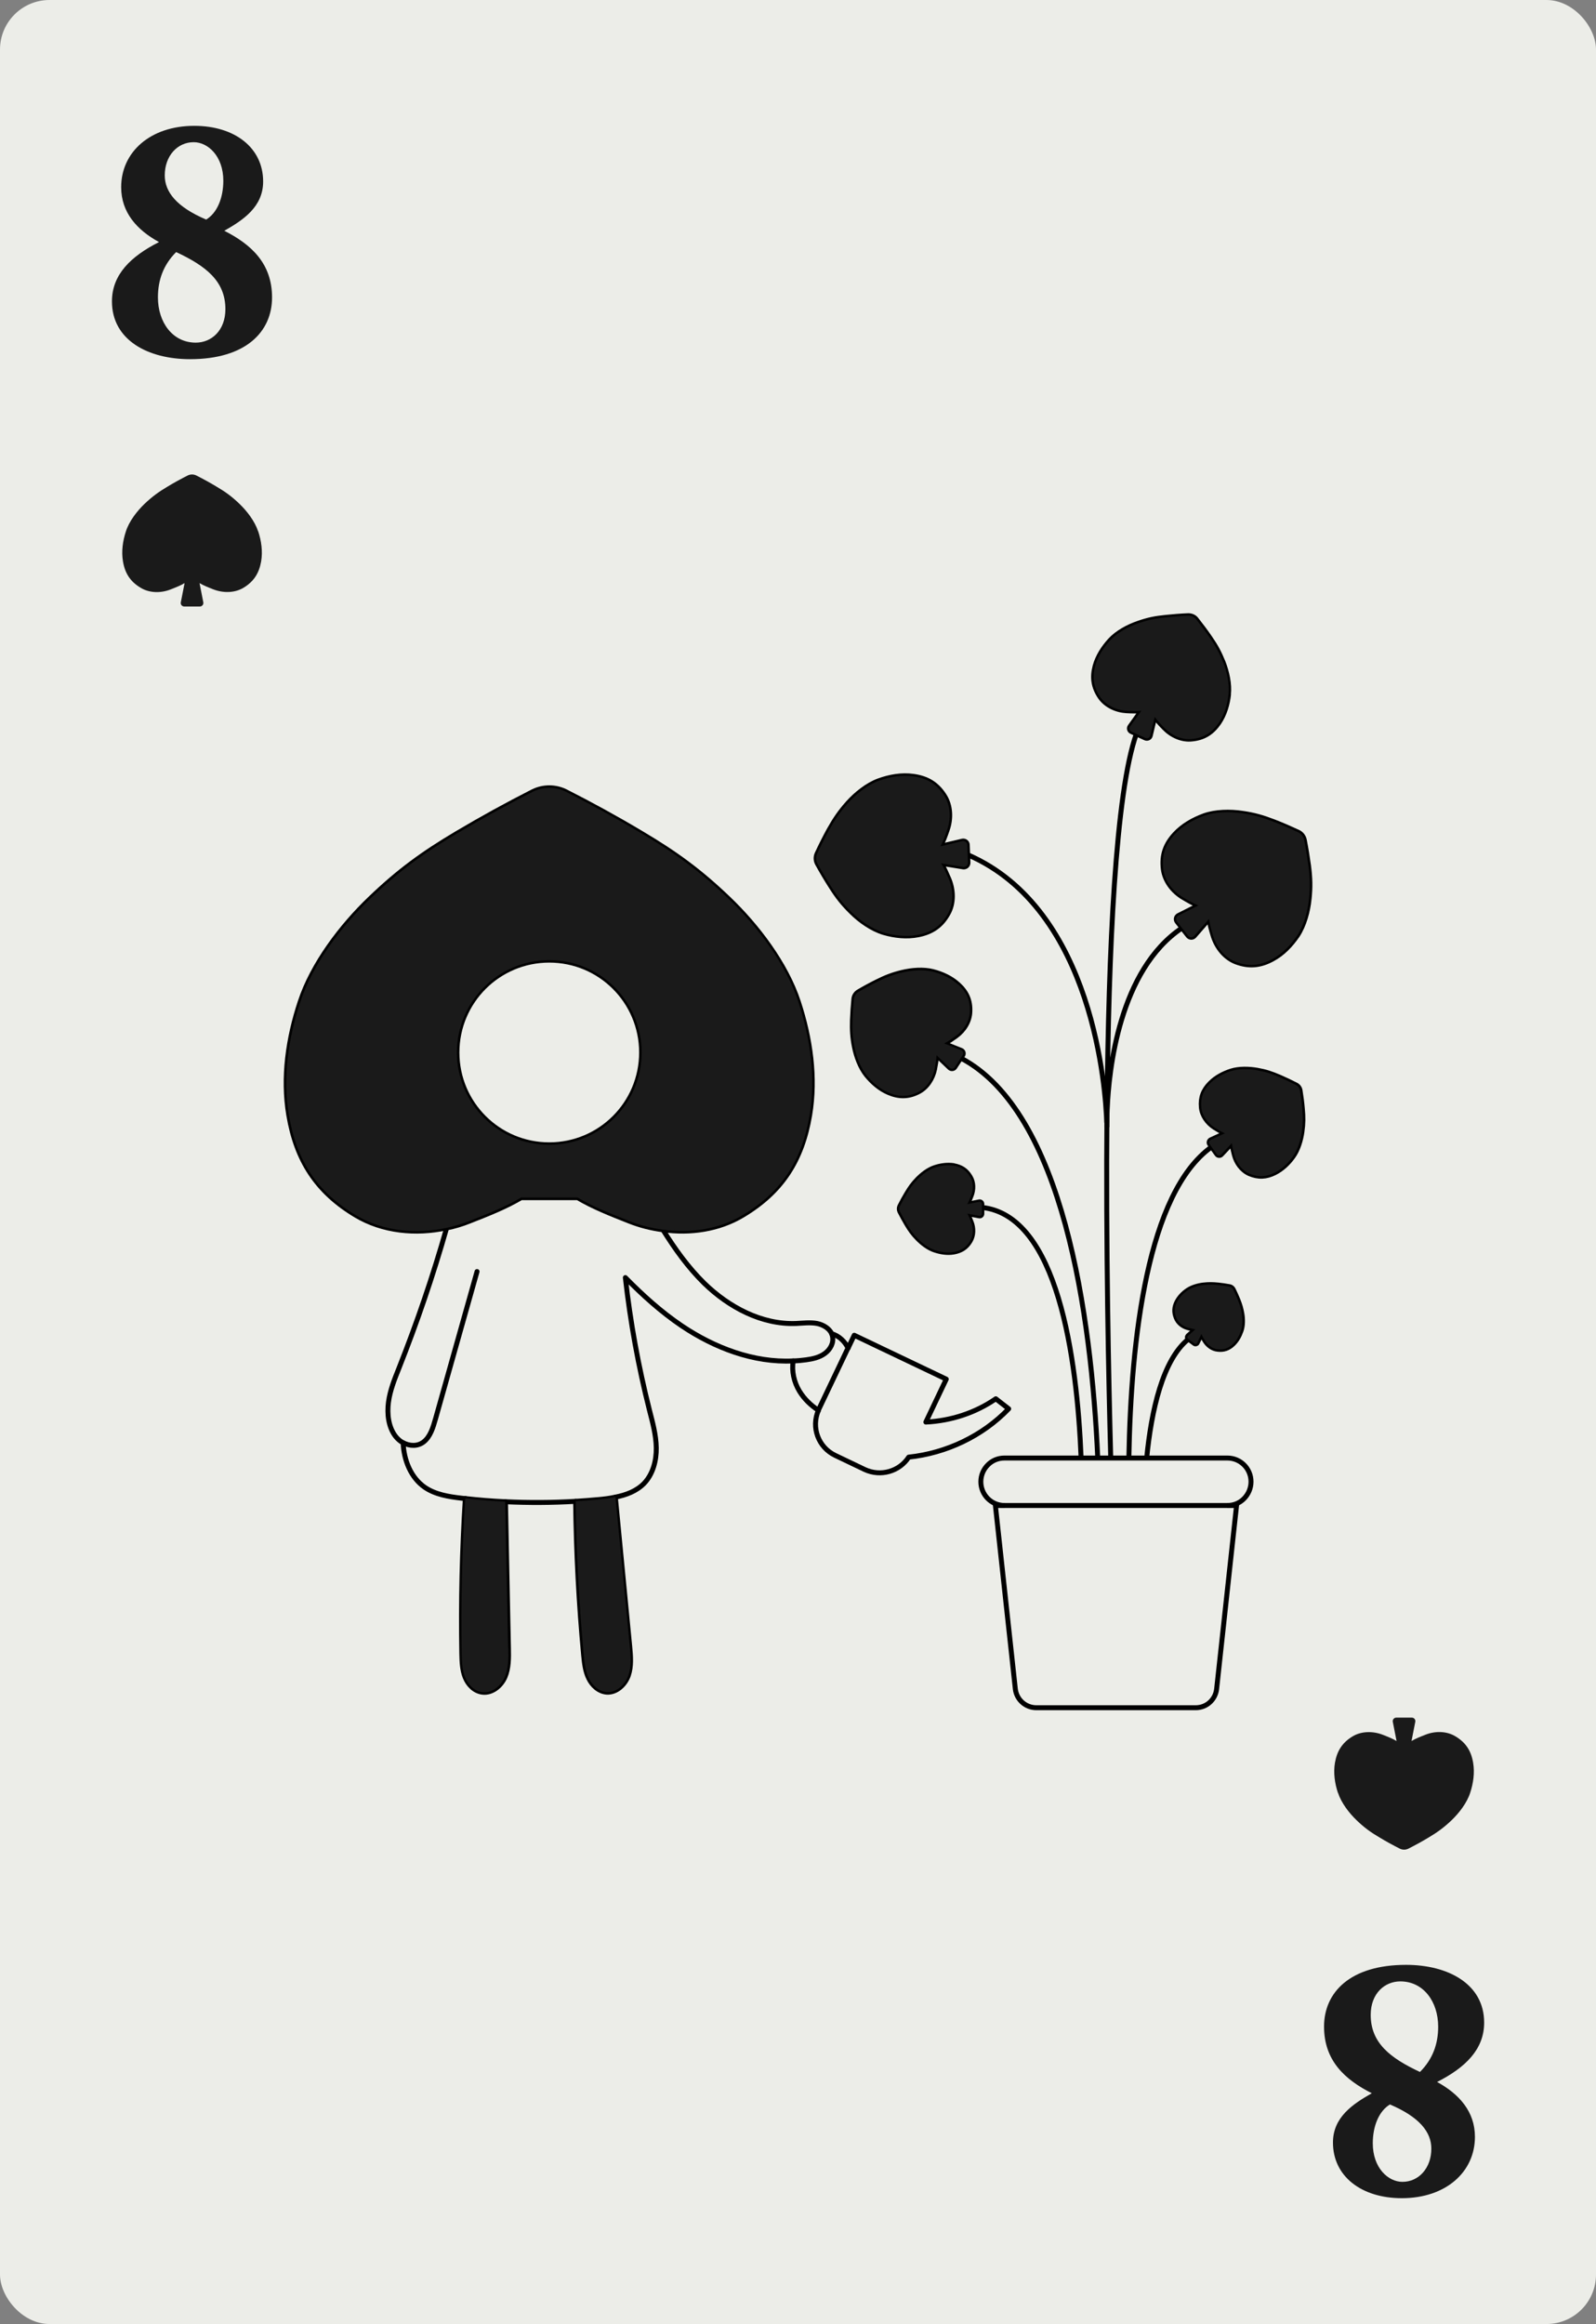 <?xml version="1.0" encoding="UTF-8"?><svg id="Layer_2" xmlns="http://www.w3.org/2000/svg" viewBox="0 0 161.09 234.55"><rect x="0" y="0" width="161.09" height="234.55" fill="#808080" stroke="none"/><defs><style>.cls-1{fill:#ecede8;}.cls-1,.cls-2{stroke-width:0px;}.cls-2{fill:#1a1a1a;}.cls-3{stroke-linecap:round;stroke-linejoin:round;}.cls-3,.cls-4{fill:none;stroke:#000;stroke-width:.5px;}.cls-4{stroke-miterlimit:10;}</style></defs><g id="Layer_2-2"><rect class="cls-1" width="161.09" height="234.55" rx="5" ry="5"/><path class="cls-2" d="m149.8,204.14c0,2.7-1.91,4.54-4.75,5.98,2.23,1.22,3.82,2.99,3.82,5.54,0,3.53-2.92,6.19-7.38,6.19-4.07,0-6.95-2.2-6.95-5.62,0-2.56,2.02-3.89,3.92-4.97-2.7-1.37-4.82-3.28-4.82-6.73s2.63-6.23,8.28-6.23c4.21,0,7.88,1.91,7.88,5.83Zm-11.45-.79c0,2.84,1.98,4.36,4.97,5.76,1.3-1.3,1.84-2.84,1.84-4.57,0-2.52-1.48-4.57-3.82-4.57-1.58,0-2.99,1.22-2.99,3.38Zm6.12,13.5c0-1.69-1.22-3.2-4.18-4.46-1.12.68-1.73,2.2-1.73,3.92,0,2.48,1.55,3.89,2.99,3.89,1.66,0,2.92-1.4,2.92-3.35Z"/><path class="cls-2" d="m135.05,180.94c.33,1.01,1.11,2.03,1.88,2.77.77.74,1.4,1.2,2.32,1.74.66.4,1.34.77,2.03,1.12.28.14.6.14.88,0,.69-.35,1.37-.72,2.03-1.12.91-.54,1.55-1.01,2.32-1.74.77-.74,1.55-1.75,1.88-2.77.32-.97.47-2.03.3-3.03-.2-1.21-.74-2.05-1.8-2.68-.9-.54-2.06-.54-3.03-.15-.51.2-.97.38-1.39.63l.38-1.94c.04-.22-.12-.42-.35-.42h-1.57c-.22,0-.39.2-.35.42l.38,1.94c-.42-.25-.88-.43-1.39-.63-.98-.38-2.13-.38-3.03.15-1.05.63-1.59,1.47-1.8,2.68-.17,1.01-.02,2.06.3,3.03Z"/><path class="cls-2" d="m11.3,30.41c0-2.7,1.91-4.54,4.75-5.98-2.23-1.22-3.82-2.99-3.82-5.54,0-3.53,2.92-6.19,7.38-6.19,4.07,0,6.95,2.2,6.95,5.62,0,2.56-2.02,3.89-3.92,4.97,2.7,1.37,4.82,3.28,4.82,6.73s-2.63,6.23-8.28,6.23c-4.21,0-7.88-1.91-7.88-5.83Zm11.45.79c0-2.84-1.98-4.36-4.97-5.76-1.3,1.3-1.84,2.84-1.84,4.57,0,2.52,1.48,4.57,3.82,4.57,1.58,0,2.99-1.22,2.99-3.38Zm-6.12-13.5c0,1.69,1.22,3.2,4.18,4.46,1.12-.68,1.73-2.2,1.73-3.92,0-2.48-1.55-3.89-2.99-3.89-1.66,0-2.92,1.4-2.92,3.35Z"/><path class="cls-2" d="m26.05,53.62c-.33-1.01-1.11-2.03-1.88-2.77-.77-.74-1.4-1.2-2.32-1.74-.66-.4-1.34-.77-2.03-1.12-.28-.14-.6-.14-.88,0-.69.35-1.37.72-2.03,1.12-.91.54-1.55,1.01-2.32,1.74-.77.74-1.55,1.75-1.88,2.77-.32.97-.47,2.03-.3,3.03.2,1.21.74,2.05,1.8,2.68.9.54,2.06.54,3.03.15.51-.2.97-.38,1.39-.63l-.38,1.94c-.04.22.12.42.35.42h1.57c.22,0,.39-.2.35-.42l-.38-1.94c.42.25.88.43,1.39.63.98.38,2.13.38,3.03-.15,1.05-.63,1.59-1.47,1.8-2.68.17-1.01.02-2.06-.3-3.03Z"/><path class="cls-3" d="m64.76,106.22c0-5.15-4.17-9.32-9.32-9.32s-9.32,4.17-9.32,9.32,4.17,9.32,9.32,9.32,9.32-4.17,9.32-9.32Z"/><path class="cls-3" d="m45.07,123.92c-3.11.67-6.43.35-9.15-1.27-3.96-2.37-6-5.54-6.77-10.1-.64-3.8-.06-7.78,1.15-11.43,1.25-3.82,4.17-7.66,7.07-10.43,2.9-2.78,5.29-4.52,8.74-6.57,2.51-1.49,5.07-2.9,7.67-4.22,1.04-.52,2.28-.52,3.32,0,2.6,1.32,5.15,2.72,7.66,4.22,3.45,2.05,5.84,3.79,8.75,6.57,2.9,2.77,5.82,6.61,7.07,10.43,1.2,3.66,1.78,7.63,1.14,11.43-.77,4.56-2.8,7.73-6.77,10.1-2.39,1.43-5.27,1.85-8.04,1.46"/><path class="cls-3" d="m132.13,90.73c-.12,1.22-.5,2.63-1.17,3.66-.66.97-1.49,1.85-2.54,2.41-1.24.67-2.38.77-3.69.27-1.12-.44-1.93-1.49-2.28-2.63-.18-.6-.34-1.15-.41-1.7l-1.49,1.71c-.17.2-.47.19-.63-.02l-.62-.79-.49-.63c-.15-.2-.09-.49.14-.61l2.02-1.02c-.52-.2-1.01-.49-1.55-.81-1.03-.61-1.85-1.66-2-2.86-.17-1.4.21-2.48,1.16-3.51.79-.86,1.86-1.47,2.96-1.87,1.15-.41,2.62-.43,3.83-.25,1.21.17,2.07.42,3.21.86.83.32,1.65.68,2.45,1.05.32.15.55.45.62.8.17.87.31,1.74.43,2.62.15,1.21.18,2.11.05,3.33Z"/><path class="cls-3" d="m97.7,87.07c0,.26-.22.45-.47.42l-2.24-.36c.3.47.52,1,.77,1.57.47,1.1.52,2.44-.07,3.49-.68,1.23-1.63,1.88-3.01,2.15-1.15.23-2.37.1-3.49-.23-1.17-.35-2.38-1.2-3.24-2.06-.87-.85-1.43-1.57-2.08-2.6-.48-.75-.93-1.51-1.36-2.29-.17-.31-.18-.69-.03-1.01.37-.8.77-1.59,1.2-2.38.6-1.07,1.1-1.81,1.91-2.72.82-.91,1.96-1.83,3.11-2.25,1.1-.4,2.3-.61,3.47-.45,1.4.19,2.38.77,3.14,1.96.65,1.01.69,2.34.28,3.48-.2.58-.39,1.11-.66,1.59,0,0,0,0,0,.02h.05s2.16-.51,2.16-.51c.25-.05.49.13.49.39l.04,1.01.03.79Z"/><path class="cls-3" d="m124,70.08c-.11,1.01-.41,2.01-.97,2.85-.69,1-1.51,1.53-2.71,1.65-1.02.12-2.06-.36-2.78-1.1-.37-.38-.71-.74-.99-1.13l-.45,1.89c-.05.21-.28.33-.49.24l-.92-.42-.49-.23c-.2-.09-.27-.34-.13-.52l1.13-1.58c-.48.04-.96.03-1.49,0-1.03-.06-2.07-.53-2.66-1.38-.68-1-.82-1.98-.51-3.14.27-.97.84-1.85,1.52-2.59.71-.77,1.82-1.37,2.82-1.71.99-.35,1.74-.5,2.78-.6.76-.08,1.52-.14,2.28-.17.31,0,.6.12.79.36.47.6.93,1.2,1.36,1.83.6.86.97,1.54,1.36,2.51.38.98.66,2.21.54,3.25Z"/><path class="cls-3" d="m97.17,106.47l-.2.31-.6.92c-.12.18-.36.2-.51.06l-1.33-1.27c-.02.45-.11.91-.2,1.41-.2.95-.77,1.86-1.65,2.3-1.01.51-1.95.51-3,.06-.87-.37-1.62-1.02-2.22-1.76-.62-.77-1.03-1.89-1.22-2.86-.19-.97-.23-1.7-.2-2.69.03-.72.08-1.44.15-2.15.03-.28.2-.54.44-.69.61-.36,1.25-.71,1.9-1.03.88-.44,1.57-.71,2.53-.94s2.14-.33,3.11-.08c.93.24,1.82.65,2.53,1.29.85.77,1.24,1.61,1.19,2.75-.03.98-.6,1.88-1.4,2.46-.41.29-.78.56-1.19.77l1.71.68c.2.08.27.31.16.49Z"/><path class="cls-3" d="m131.41,114.22c-.12.85-.41,1.82-.91,2.51-.48.67-1.09,1.25-1.82,1.62-.87.44-1.67.48-2.57.1-.77-.34-1.31-1.09-1.52-1.9-.11-.42-.2-.8-.24-1.18l-1.08,1.15c-.12.13-.34.12-.44-.03l-.53-.74-.2-.28c-.11-.14-.05-.35.11-.43l1.43-.66c-.36-.16-.69-.37-1.06-.6-.7-.45-1.25-1.2-1.32-2.03-.09-.98.2-1.73.89-2.42.57-.58,1.33-.98,2.1-1.23.81-.26,1.83-.23,2.67-.08s1.43.35,2.22.69c.56.24,1.12.51,1.67.79.22.11.37.32.41.56.1.61.18,1.23.23,1.84.08.85.08,1.47-.04,2.31Z"/><path class="cls-3" d="m96.25,117.65c.76.13,1.28.47,1.67,1.13.34.56.34,1.28.1,1.89-.12.32-.24.6-.39.87l1.21-.24c.13-.03.26.08.26.21v.99c0,.13-.12.24-.26.21l-1.21-.23c.15.26.27.54.39.86.24.6.24,1.33-.1,1.9-.39.66-.92.99-1.67,1.12-.63.11-1.29,0-1.9-.2-.63-.2-1.26-.69-1.73-1.17s-.75-.88-1.09-1.45c-.25-.42-.48-.84-.7-1.27-.08-.17-.08-.37,0-.54.22-.44.45-.85.7-1.27.34-.57.62-.97,1.09-1.45s1.09-.96,1.73-1.17c.6-.2,1.26-.29,1.9-.2Z"/><path class="cls-3" d="m125.25,134.33c-.17.49-.43.96-.81,1.32-.44.42-.93.6-1.54.52-.52-.05-1-.41-1.27-.86-.14-.23-.28-.44-.36-.68l-.44.9c-.04.1-.18.13-.27.06l-.6-.45-.04-.03c-.09-.06-.1-.2-.02-.28l.75-.67c-.24-.03-.48-.1-.75-.17-.52-.14-.98-.5-1.17-.99-.24-.58-.2-1.09.09-1.64.24-.45.62-.84,1.05-1.13.44-.3,1.07-.48,1.6-.54.54-.06.93-.05,1.47,0,.39.04.78.1,1.17.17.15.03.28.13.36.28.17.35.33.7.48,1.07.2.5.31.88.4,1.41s.09,1.17-.09,1.69Z"/><path class="cls-3" d="m40.68,145.6c.67.36,1.47.39,2.07-.07.68-.52.96-1.46,1.21-2.34,1.4-4.95,2.79-9.9,4.19-14.86"/><path class="cls-3" d="m83.94,134.6c.04.08.06.16.08.25.16.66-.21,1.35-.77,1.75-.54.4-1.23.55-1.9.64-.44.06-.87.1-1.3.11-3.97.2-7.94-1.32-11.25-3.55-2.07-1.4-3.92-3.07-5.68-4.86.5,4.5,1.32,8.98,2.43,13.37.32,1.25.67,2.51.69,3.81.02,1.29-.33,2.64-1.22,3.58-.77.79-1.81,1.18-2.92,1.4-.55.12-1.11.19-1.66.24-.78.07-1.57.13-2.35.18h0c-2.36.14-4.73.15-7.09.04-1.34-.06-2.69-.17-4.03-.32h0c-.13,0-.27-.03-.4-.04-1.29-.15-2.62-.36-3.69-1.09-1.42-.98-2.12-2.76-2.19-4.49-.3-.17-.57-.4-.79-.69-.69-.92-.85-2.22-.69-3.42s.61-2.31,1.05-3.41c1.83-4.62,3.45-9.35,4.82-14.17.78-.16,1.55-.39,2.3-.69,1.9-.75,3.64-1.43,5.22-2.37h5.7c1.57.93,3.32,1.62,5.22,2.37,1.09.43,2.23.72,3.39.87,1.21,1.94,2.54,3.8,4.16,5.39,2.48,2.42,5.81,4.2,9.27,4.07.71-.03,1.43-.13,2.13,0,.6.12,1.22.48,1.48,1.03Z"/><path class="cls-3" d="m46.97,151.23c-.33,5.21-.45,10.44-.36,15.66.02.81.04,1.63.34,2.38.29.75.93,1.41,1.73,1.51.97.13,1.89-.62,2.28-1.52s.38-1.91.36-2.9c-.11-4.93-.2-9.87-.3-14.8"/><path class="cls-3" d="m58.1,151.52c.06,5.19.33,10.36.81,15.53.08.8.16,1.62.52,2.34.35.73,1.03,1.34,1.83,1.39.98.05,1.84-.77,2.16-1.69s.23-1.94.14-2.92c-.48-5.02-.97-10.04-1.45-15.06"/><path class="cls-3" d="m85.6,136.06l.62-1.3,9.29,4.43-2.06,4.33c2.52-.12,4.99-.92,7.06-2.35l1.3,1.01c-2.65,2.76-6.31,4.48-10.09,4.88-.93,1.44-2.83,2-4.44,1.25l-2.97-1.42c-1.71-.81-2.46-2.83-1.7-4.56,0-.04.03-.07.04-.11l2.94-6.17Z"/><path class="cls-3" d="m82.61,142.34c-.77-.51-1.44-1.15-1.92-1.94-.55-.91-.8-2.02-.63-3.05"/><path class="cls-3" d="m85.6,136.06c-.33-.69-.93-1.25-1.66-1.46"/><path class="cls-4" d="m111.73,112.06c-.12,13.58.17,27.24.38,35.09"/><path class="cls-4" d="m114.7,74.06c-2.11,5.92-2.82,21.86-2.96,37.95"/><path class="cls-4" d="m123.88,151.94h.93l-2.01,18.51c-.12,1.09-1.02,1.9-2.11,1.9h-16.09c-1.09,0-2-.82-2.12-1.9l-2.01-18.51h.93"/><path class="cls-4" d="m119.96,135.14c-2.62,2.1-3.75,7.25-4.22,12.01"/><path class="cls-4" d="m99.1,121.86c7.67.8,9.61,15.2,10.02,25.28"/><path class="cls-4" d="m96.97,106.78c10.37,5.44,13.18,25.99,13.83,40.37"/><path class="cls-4" d="m115.74,147.15h8.14c1.33,0,2.39,1.07,2.39,2.39,0,.66-.27,1.26-.7,1.7-.43.44-1.02.7-1.69.7h-22.49c-1.33,0-2.39-1.08-2.39-2.4,0-.66.27-1.26.7-1.69.43-.44,1.02-.7,1.69-.7h14.35Z"/><path class="cls-4" d="m122.29,115.75c-6.48,4.64-8.14,19.38-8.35,31.4"/><path class="cls-4" d="m97.68,86.27c12.79,5.53,13.93,23.94,14.03,27.04"/><path class="cls-4" d="m111.72,113.76s0-.16,0-.44,0-.72.03-1.25v-.05c.16-4.07,1.22-14.13,7.56-18.37"/><path class="cls-2" d="m51.31,166.36c.02.99.03,2-.36,2.9s-1.31,1.65-2.28,1.52c-.8-.1-1.43-.77-1.73-1.51-.3-.75-.32-1.57-.34-2.38-.09-5.22.04-10.44.36-15.66h0c1.34.15,2.69.26,4.03.32.1,4.94.2,9.88.3,14.8Z"/><path class="cls-2" d="m63.57,166.16c.09.98.18,1.99-.14,2.92s-1.18,1.74-2.16,1.69c-.8-.04-1.49-.66-1.83-1.39-.36-.72-.44-1.54-.52-2.34-.48-5.16-.75-10.34-.81-15.53.78-.04,1.57-.11,2.35-.18.55-.05,1.11-.12,1.66-.24.48,5.02.97,10.04,1.45,15.06Z"/><path class="cls-2" d="m99.1,121.86v.64c0,.13-.12.24-.26.21l-1.21-.23c.15.26.27.54.39.86.24.6.24,1.33-.1,1.9-.39.66-.92.99-1.67,1.12-.63.11-1.29,0-1.9-.2-.63-.2-1.26-.69-1.73-1.17s-.75-.88-1.09-1.45c-.25-.42-.48-.84-.7-1.27-.08-.17-.08-.37,0-.54.22-.44.45-.85.7-1.27.34-.57.62-.97,1.09-1.45s1.09-.96,1.73-1.17c.6-.2,1.26-.29,1.9-.2.76.13,1.28.47,1.67,1.13.34.56.34,1.28.1,1.89-.12.32-.24.6-.39.87l1.21-.24c.13-.03.26.08.26.21v.35Z"/><path class="cls-2" d="m125.34,132.64c.09.53.09,1.17-.09,1.69-.17.49-.43.96-.81,1.32-.44.42-.93.6-1.54.52-.52-.05-1-.41-1.27-.86-.14-.23-.28-.44-.36-.68l-.44.9c-.04.1-.18.13-.27.06l-.6-.45-.04-.03c-.09-.06-.1-.2-.02-.28l.75-.67c-.24-.03-.48-.1-.75-.17-.52-.14-.98-.5-1.17-.99-.24-.58-.2-1.09.09-1.64.24-.45.62-.84,1.05-1.13.44-.3,1.07-.48,1.6-.54.54-.06.93-.05,1.47,0,.39.04.78.1,1.17.17.15.03.28.13.36.28.17.35.33.7.48,1.07.2.5.31.88.4,1.41Z"/><path class="cls-2" d="m131.44,111.91c.08.85.08,1.47-.04,2.31s-.41,1.82-.91,2.51c-.48.67-1.09,1.25-1.82,1.62-.87.44-1.67.48-2.57.1-.77-.34-1.31-1.09-1.52-1.9-.11-.42-.2-.8-.24-1.18l-1.08,1.15c-.12.13-.34.12-.44-.03l-.53-.74-.2-.28c-.11-.14-.05-.35.11-.43l1.43-.66c-.36-.16-.69-.37-1.06-.6-.7-.45-1.25-1.2-1.32-2.03-.09-.98.2-1.73.89-2.42.57-.58,1.33-.98,2.1-1.23.81-.26,1.83-.23,2.67-.08s1.43.35,2.22.69c.56.24,1.12.51,1.67.79.22.11.37.32.41.56.1.61.18,1.23.23,1.84Z"/><path class="cls-2" d="m96.7,99.33c.85.77,1.24,1.61,1.19,2.75-.03.98-.6,1.88-1.4,2.46-.41.29-.78.56-1.19.77l1.71.68c.2.08.27.31.16.49l-.2.31-.6.92c-.12.18-.36.2-.51.06l-1.33-1.27c-.02.45-.11.91-.2,1.41-.2.95-.77,1.86-1.65,2.3-1.01.51-1.95.51-3,.06-.87-.37-1.62-1.02-2.22-1.76-.62-.77-1.03-1.89-1.22-2.86-.19-.97-.23-1.7-.2-2.69.03-.72.08-1.44.15-2.15.03-.28.2-.54.44-.69.61-.36,1.25-.71,1.9-1.03.88-.44,1.57-.71,2.53-.94s2.14-.33,3.11-.08c.93.24,1.82.65,2.53,1.29Z"/><path class="cls-2" d="m80.58,101.11c1.2,3.66,1.78,7.63,1.14,11.43-.77,4.56-2.8,7.73-6.77,10.1-2.39,1.43-5.27,1.85-8.04,1.46-1.16-.15-2.3-.44-3.39-.87-1.9-.75-3.65-1.43-5.22-2.37h-5.7c-1.58.93-3.32,1.62-5.22,2.37-.75.29-1.51.52-2.3.69-3.11.67-6.43.35-9.15-1.27-3.96-2.37-6-5.54-6.77-10.1-.64-3.8-.06-7.78,1.15-11.43,1.25-3.82,4.17-7.66,7.07-10.43,2.9-2.78,5.29-4.52,8.74-6.57,2.51-1.49,5.07-2.9,7.67-4.22,1.04-.52,2.28-.52,3.32,0,2.6,1.32,5.15,2.72,7.66,4.22,3.45,2.05,5.84,3.79,8.75,6.57,2.9,2.77,5.82,6.61,7.07,10.43Zm-15.82,5.11c0-5.15-4.17-9.32-9.32-9.32s-9.32,4.17-9.32,9.32,4.17,9.32,9.32,9.32,9.32-4.17,9.32-9.32Z"/><path class="cls-2" d="m97.7,87.07c0,.26-.22.45-.47.42l-2.24-.36c.3.47.52,1,.77,1.57.47,1.1.52,2.44-.07,3.49-.68,1.23-1.63,1.88-3.01,2.15-1.15.23-2.37.1-3.49-.23-1.17-.35-2.38-1.2-3.24-2.06-.87-.85-1.43-1.57-2.08-2.6-.48-.75-.93-1.51-1.36-2.29-.17-.31-.18-.69-.03-1.01.37-.8.77-1.59,1.2-2.38.6-1.07,1.1-1.81,1.91-2.72.82-.91,1.96-1.83,3.11-2.25,1.1-.4,2.3-.61,3.47-.45,1.4.19,2.38.77,3.14,1.96.65,1.01.69,2.34.28,3.48-.2.58-.39,1.11-.66,1.59,0,0,0,0,0,.02h.05s2.16-.51,2.16-.51c.25-.05.49.13.49.39l.04,1.01.03.79Z"/><path class="cls-2" d="m132.07,87.4c.15,1.21.18,2.11.05,3.33-.12,1.22-.5,2.63-1.17,3.66-.66.97-1.49,1.85-2.54,2.41-1.24.67-2.38.77-3.69.27-1.12-.44-1.93-1.49-2.28-2.63-.18-.6-.34-1.15-.41-1.7l-1.49,1.71c-.17.2-.47.19-.63-.02l-.62-.79-.49-.63c-.15-.2-.09-.49.14-.61l2.02-1.02c-.52-.2-1.01-.49-1.55-.81-1.03-.61-1.85-1.66-2-2.86-.17-1.4.21-2.48,1.16-3.51.79-.86,1.86-1.47,2.96-1.87,1.15-.41,2.62-.43,3.83-.25,1.21.17,2.07.42,3.21.86.83.32,1.65.68,2.45,1.05.32.15.55.45.62.8.17.87.31,1.74.43,2.62Z"/><path class="cls-2" d="m123.46,66.83c.38.98.66,2.21.54,3.25-.11,1.01-.41,2.01-.97,2.85-.69,1-1.51,1.53-2.71,1.65-1.02.12-2.06-.36-2.78-1.1-.37-.38-.71-.74-.99-1.13l-.45,1.89c-.05.21-.28.33-.49.24l-.92-.42-.49-.23c-.2-.09-.27-.34-.13-.52l1.13-1.58c-.48.04-.96.03-1.49,0-1.03-.06-2.07-.53-2.66-1.38-.68-1-.82-1.98-.51-3.14.27-.97.84-1.85,1.52-2.59.71-.77,1.82-1.37,2.82-1.71.99-.35,1.74-.5,2.78-.6.76-.08,1.52-.14,2.28-.17.31,0,.6.12.79.36.47.6.93,1.2,1.36,1.83.6.86.97,1.54,1.36,2.51Z"/></g></svg>